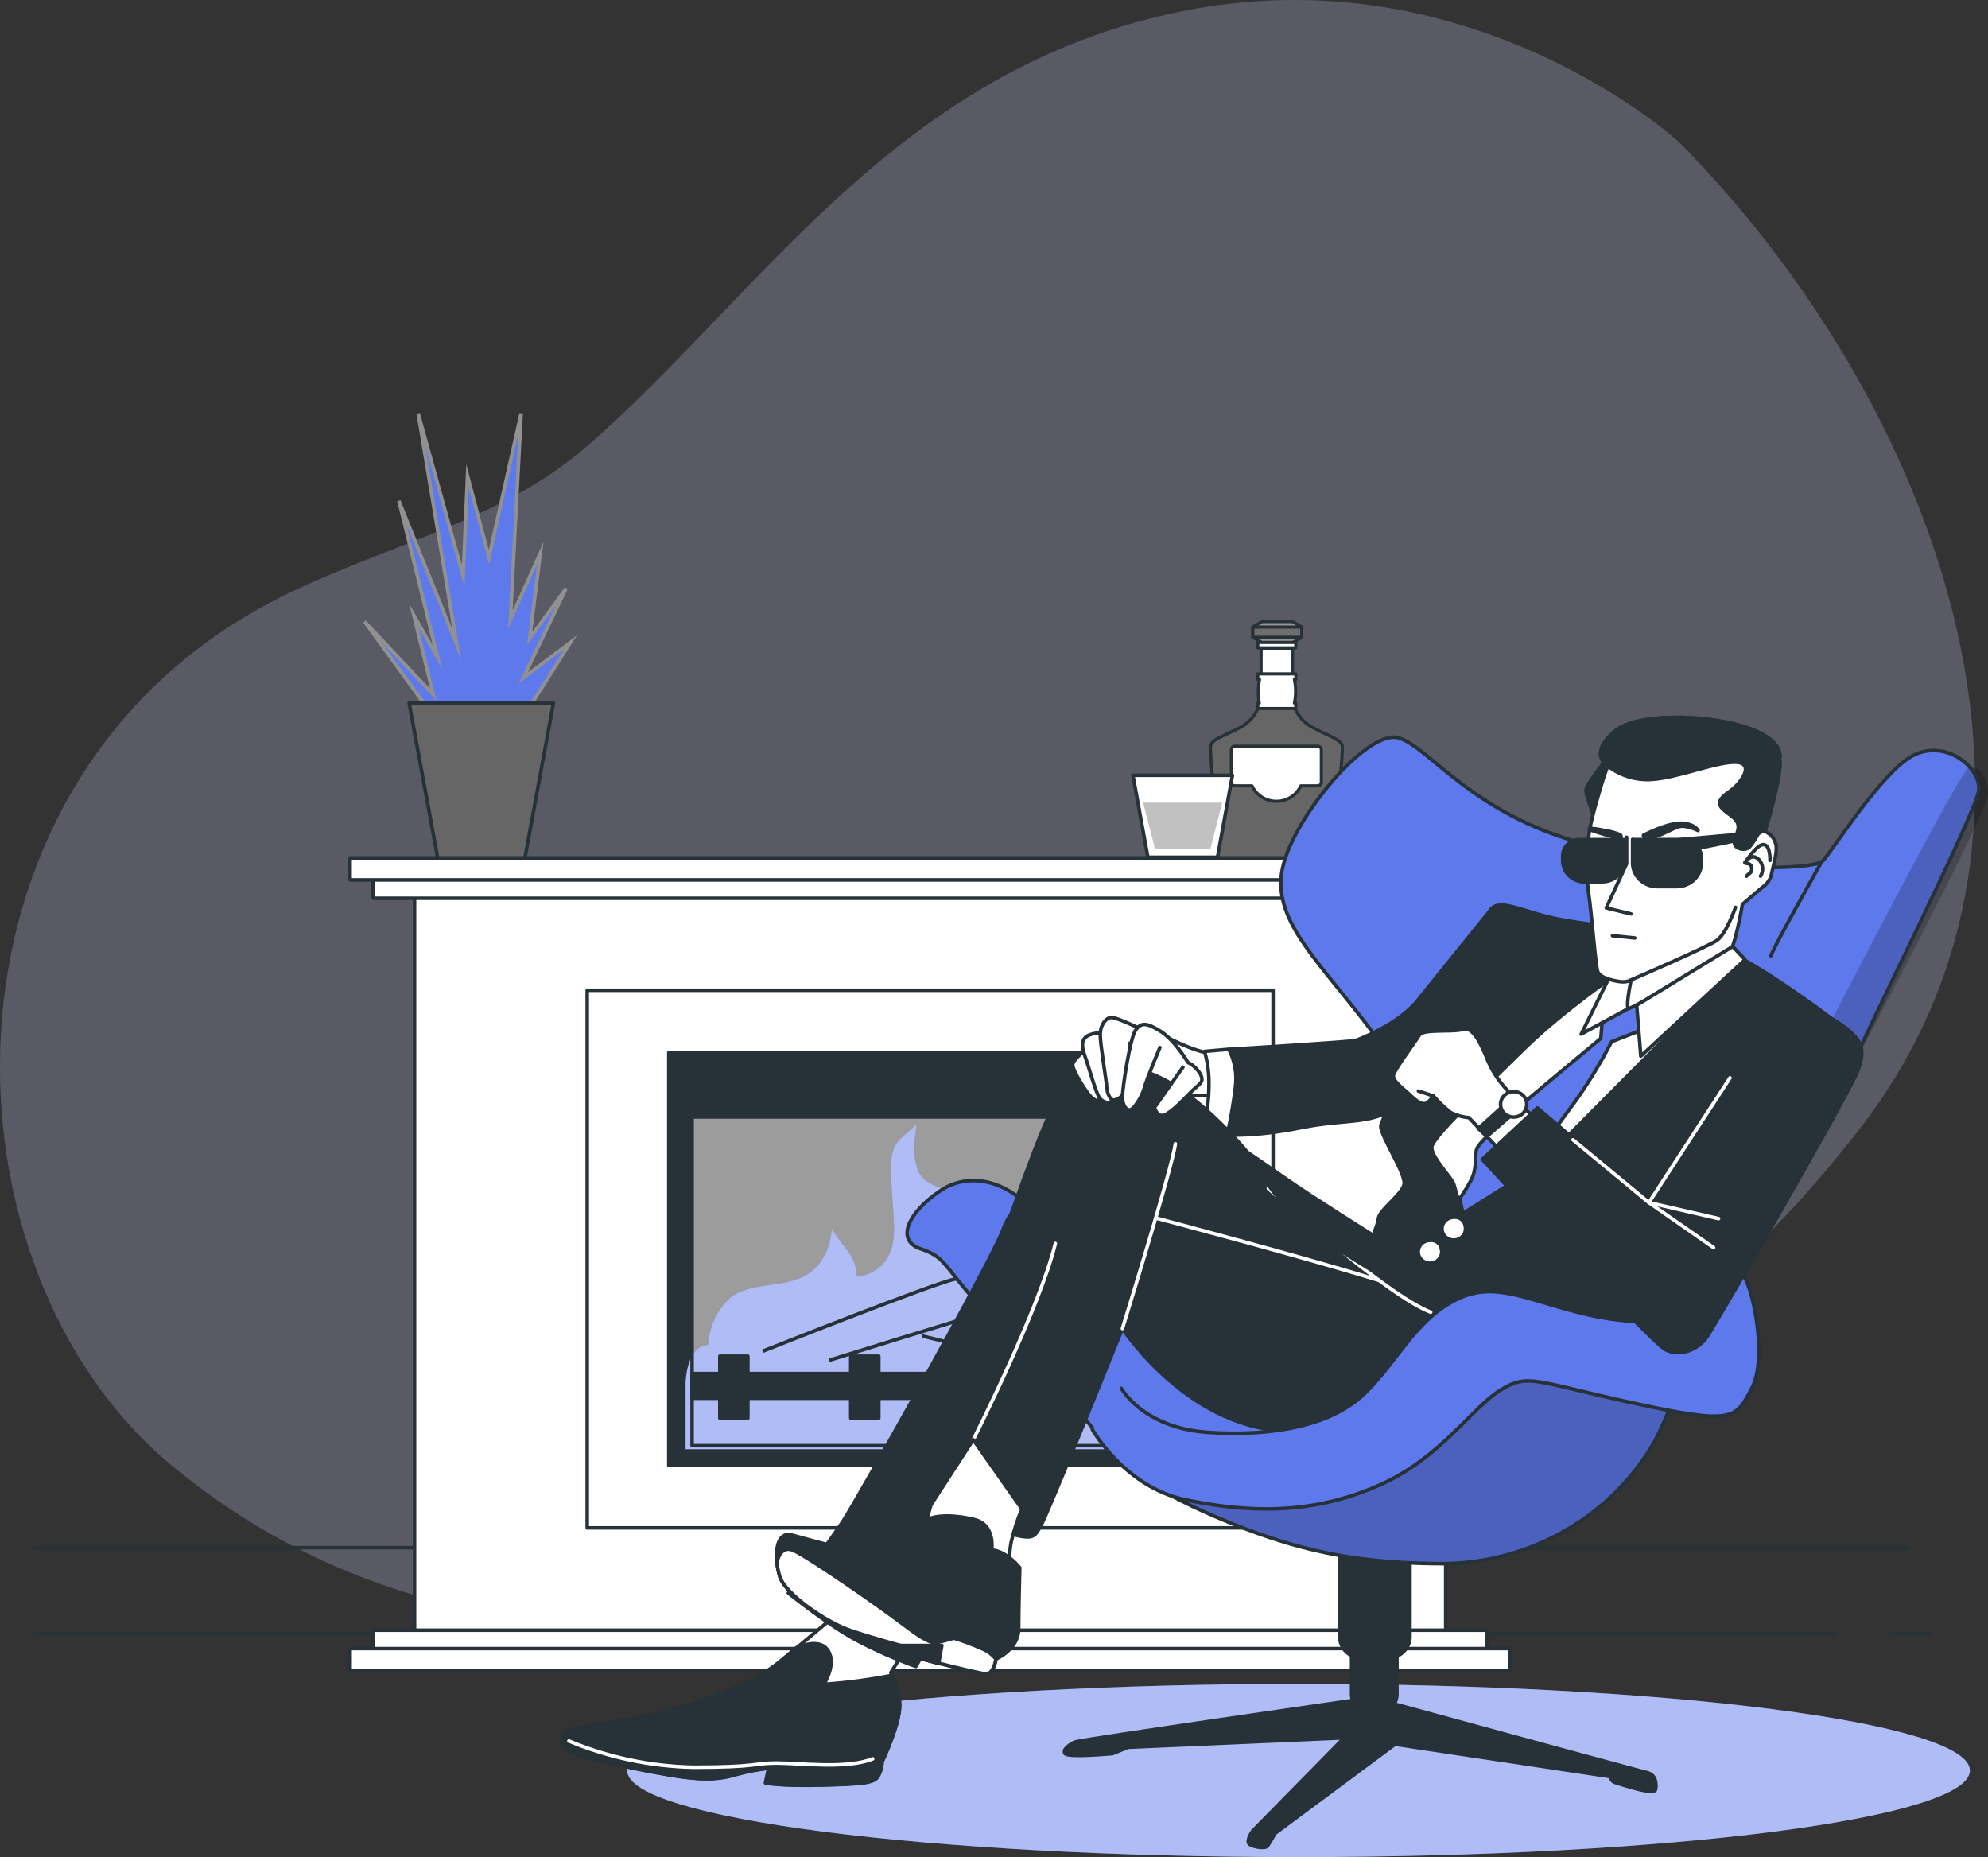 <svg width="561" height="524" viewBox="0 0 561 524" fill="none" xmlns="http://www.w3.org/2000/svg">
<rect x="0" y="0" width="561" height="524" fill="#333333" stroke="none"/>
<g opacity="0.24">
<path d="M473.684 39.983C473.684 39.983 415.91 -12.984 334.422 3.009C252.934 19.003 214.586 83.467 165.374 126.168C139.602 148.517 103.499 154.929 73.655 171.439C-21.82 224.254 -18.122 358.224 48.344 413.399C105.902 461.101 181.605 470.948 282.893 445.805C384.181 420.662 456.374 406.373 524.508 318.875C592.643 231.377 544.423 111.334 473.684 39.983Z" fill="#5E79EC"/>
<path opacity="0.7" d="M473.684 39.983C473.684 39.983 415.91 -12.984 334.422 3.009C252.934 19.003 214.586 83.467 165.374 126.168C139.602 148.517 103.499 154.929 73.655 171.439C-21.82 224.254 -18.122 358.224 48.344 413.399C105.902 461.101 181.605 470.948 282.893 445.805C384.181 420.662 456.374 406.373 524.508 318.875C592.643 231.377 544.423 111.334 473.684 39.983Z" fill="white"/>
</g>
<path d="M364.741 175.378H356.15L353.546 176.929V179.82L356.15 181.357H364.741L367.345 179.82V176.929L364.741 175.378Z" fill="#949494" stroke="#263238" stroke-width="0.889" stroke-linecap="round" stroke-linejoin="round"/>
<path d="M367.345 176.929H353.546V179.82H367.345V176.929Z" fill="#6E6E6E" stroke="#263238" stroke-width="0.889" stroke-linecap="round" stroke-linejoin="round"/>
<path d="M365.662 181.273H354.941V182.81H365.662V181.273Z" fill="white" stroke="#263238" stroke-width="0.889" stroke-linecap="round" stroke-linejoin="round"/>
<path d="M364.741 182.893H355.877V199.097H364.741V182.893Z" fill="white" stroke="#263238" stroke-width="0.889" stroke-linecap="round" stroke-linejoin="round"/>
<path d="M376.497 238.795C376.41 238.577 376.38 238.342 376.411 238.11C376.727 235.023 379.058 212.436 378.799 210.579C378.54 208.721 375.432 207.869 370.871 205.508C368.26 204.276 366.25 202.1 365.273 199.446L363.59 198.719H356.827L355.129 199.446C354.152 202.1 352.142 204.276 349.531 205.508C344.97 207.869 341.89 208.581 341.602 210.579C341.315 212.576 343.674 235.023 343.991 238.11C344.022 238.342 343.992 238.577 343.905 238.795L343.185 240.792C343.079 241.092 343.068 241.415 343.152 241.722C343.237 242.028 343.414 242.302 343.66 242.51V242.51C343.956 242.76 344.333 242.899 344.725 242.901H375.677C376.069 242.899 376.446 242.76 376.742 242.51C376.988 242.302 377.165 242.028 377.249 241.722C377.334 241.415 377.322 241.092 377.217 240.792L376.497 238.795Z" fill="#666666" stroke="#263238" stroke-width="0.889" stroke-linecap="round" stroke-linejoin="round"/>
<path d="M371.835 210.551H348.51C348.374 210.551 348.239 210.577 348.113 210.627C347.987 210.678 347.873 210.752 347.777 210.845C347.681 210.939 347.605 211.05 347.553 211.172C347.5 211.294 347.474 211.424 347.474 211.557V220.734C347.474 220.866 347.5 220.997 347.553 221.119C347.605 221.241 347.681 221.351 347.777 221.445C347.873 221.538 347.987 221.612 348.113 221.663C348.239 221.713 348.374 221.739 348.51 221.739H353.316C353.905 223.035 354.869 224.137 356.092 224.911C357.314 225.684 358.742 226.096 360.201 226.096C361.66 226.096 363.088 225.684 364.311 224.911C365.533 224.137 366.498 223.035 367.087 221.739H371.835C372.11 221.739 372.373 221.633 372.568 221.445C372.762 221.256 372.871 221 372.871 220.734V211.557C372.871 211.29 372.762 211.034 372.568 210.845C372.373 210.657 372.11 210.551 371.835 210.551Z" fill="white" stroke="#263238" stroke-width="0.889" stroke-linecap="round" stroke-linejoin="round"/>
<path d="M365.662 190.143H354.941V191.68H355.431C355.006 193.894 354.981 196.162 355.359 198.384H354.941V199.921H365.662V198.384H365.273C365.738 196.172 365.738 193.892 365.273 191.68H365.69L365.662 190.143Z" fill="white" stroke="#263238" stroke-width="0.889" stroke-linecap="round" stroke-linejoin="round"/>
<path d="M343.573 241.882H323.917L319.701 218.764H347.79L343.573 241.882Z" fill="white" stroke="#263238" stroke-linecap="round" stroke-linejoin="round"/>
<path opacity="0.4" d="M341.559 239.507H325.932L322.579 226.475H344.912L341.559 239.507Z" fill="#666666"/>
<path d="M121.644 201.262L102.88 175.406L122.248 195.968L116.795 173.646L123.457 185.394L112.564 141.338L128.896 181.874L118.003 116.67L130.709 162.486L131.932 134.284L137.976 157.206L147.056 116.67L144.034 174.82L152.495 156.032L149.473 180.114L159.762 166.006L147.66 191.274L160.97 181.287L146.451 204.195L121.04 204.782L121.644 201.262Z" fill="#5E79EC" stroke="#919191" stroke-miterlimit="10"/>
<path d="M148.034 242.58H123.601L115.456 198.385H156.178L148.034 242.58Z" fill="#666666" stroke="#263238" stroke-linecap="round" stroke-linejoin="round"/>
<path d="M533.156 460.989H544.884" stroke="#263238" stroke-linecap="round" stroke-linejoin="round"/>
<path d="M9.593 460.989H518.249" stroke="#263238" stroke-linecap="round" stroke-linejoin="round"/>
<path d="M9.593 436.698H538.596" stroke="#263238" stroke-linecap="round" stroke-linejoin="round"/>
<path d="M407.967 250.081H116.981V460.444H407.967V250.081Z" fill="white" stroke="#263238" stroke-linecap="round" stroke-linejoin="round"/>
<path d="M359.259 279.415H165.705V431.111H359.259V279.415Z" fill="white" stroke="#263238" stroke-linecap="round" stroke-linejoin="round"/>
<path d="M336.236 297.014H188.729V413.51H336.236V297.014Z" fill="#263238" stroke="#263238" stroke-linecap="round" stroke-linejoin="round"/>
<path d="M329.673 302.602H195.304V407.923H329.673V302.602Z" fill="#9C9C9C"/>
<path d="M199.851 379.511C200.073 374.746 202.067 370.22 205.463 366.772C211.089 361.325 221.205 363.867 227.954 359.495C234.703 355.123 234.688 346.77 234.688 346.77C234.688 346.77 236.573 349.675 239.192 352.958C240.794 355.07 241.707 357.6 241.811 360.221C241.811 360.221 252.675 359.858 252.301 346.407C251.927 332.955 249.682 325.314 254.186 321.264L258.676 317.269C258.676 317.269 256.805 326.362 259.424 331.083C262.043 335.805 269.497 335.092 280.778 342.006C292.059 348.921 291.642 358 291.642 358C292.488 355.156 293.492 352.358 294.649 349.619C296.088 346.351 296.088 340.163 296.088 340.163C296.088 340.163 297.527 347.803 303.959 351.812C310.392 355.821 315.198 357.986 315.572 363.085C315.946 368.183 315.946 370.362 315.946 370.362L320.076 361.632C320.076 361.632 320.45 360.906 324.191 365.264C327.932 369.622 331.372 381.271 331.372 381.271V408.915H193.477V390.421C193.477 390.421 193.477 379.875 199.851 379.511Z" fill="#5E79EC"/>
<path opacity="0.5" d="M199.851 379.511C200.073 374.746 202.067 370.22 205.463 366.772C211.089 361.325 221.205 363.867 227.954 359.495C234.703 355.123 234.688 346.77 234.688 346.77C234.688 346.77 236.573 349.675 239.192 352.958C240.794 355.07 241.707 357.6 241.811 360.221C241.811 360.221 252.675 359.858 252.301 346.407C251.927 332.955 249.682 325.314 254.186 321.264L258.676 317.269C258.676 317.269 256.805 326.362 259.424 331.083C262.043 335.805 269.497 335.092 280.778 342.006C292.059 348.921 291.642 358 291.642 358C292.488 355.156 293.492 352.358 294.649 349.619C296.088 346.351 296.088 340.163 296.088 340.163C296.088 340.163 297.527 347.803 303.959 351.812C310.392 355.821 315.198 357.986 315.572 363.085C315.946 368.183 315.946 370.362 315.946 370.362L320.076 361.632C320.076 361.632 320.45 360.906 324.191 365.264C327.932 369.622 331.372 381.271 331.372 381.271V408.915H193.477V390.421C193.477 390.421 193.477 379.875 199.851 379.511Z" fill="white"/>
<path d="M215.204 381.272C215.204 381.272 264.675 361.632 269.539 360.906C274.403 360.179 276.734 363.085 277.036 364.901C277.338 366.717 277.41 370.725 275.597 371.089C273.784 371.452 233.997 383.814 233.997 383.814" stroke="#263238" stroke-miterlimit="10"/>
<path d="M276.288 372.96L308.132 381.327" stroke="#263238" stroke-miterlimit="10"/>
<path d="M260.172 376.955L296.146 385.686" stroke="#263238" stroke-miterlimit="10"/>
<path d="M329.673 302.602H195.304V407.923H329.673V302.602Z" stroke="#263238" stroke-linecap="round" stroke-linejoin="round"/>
<path d="M329.673 302.602H195.304V315.174H329.673V302.602Z" fill="#263238" stroke="#263238" stroke-linecap="round" stroke-linejoin="round"/>
<path d="M419.68 246.687H105.283V253.461H419.68V246.687Z" fill="white" stroke="#263238" stroke-linecap="round" stroke-linejoin="round"/>
<path d="M426.17 242.077H98.793V248.279H426.17V242.077Z" fill="white" stroke="#263238" stroke-linecap="round" stroke-linejoin="round"/>
<path d="M105.283 466.758L419.68 466.758V459.983L105.283 459.983V466.758Z" fill="white" stroke="#263238" stroke-linecap="round" stroke-linejoin="round"/>
<path d="M98.793 471.367L426.17 471.367V465.165L98.793 465.165V471.367Z" fill="white" stroke="#263238" stroke-linecap="round" stroke-linejoin="round"/>
<path d="M329.673 387.557H195.304V394.541H329.673V387.557Z" fill="#263238" stroke="#263238" stroke-linecap="round" stroke-linejoin="round"/>
<path d="M211.046 382.668H203.132V400.129H211.046V382.668Z" fill="#263238" stroke="#263238" stroke-linecap="round" stroke-linejoin="round"/>
<path d="M247.985 382.668H240.07V400.129H247.985V382.668Z" fill="#263238" stroke="#263238" stroke-linecap="round" stroke-linejoin="round"/>
<path d="M284.908 382.668H276.994V400.129H284.908V382.668Z" fill="#263238" stroke="#263238" stroke-linecap="round" stroke-linejoin="round"/>
<path d="M321.846 382.668H313.932V400.129H321.846V382.668Z" fill="#263238" stroke="#263238" stroke-linecap="round" stroke-linejoin="round"/>
<path d="M366.438 524C471.07 524 555.891 513.062 555.891 499.57C555.891 486.077 471.07 475.139 366.438 475.139C261.806 475.139 176.985 486.077 176.985 499.57C176.985 513.062 261.806 524 366.438 524Z" fill="#5E79EC"/>
<path opacity="0.5" d="M366.438 524C471.07 524 555.891 513.062 555.891 499.57C555.891 486.077 471.07 475.139 366.438 475.139C261.806 475.139 176.985 486.077 176.985 499.57C176.985 513.062 261.806 524 366.438 524Z" fill="white"/>
<path d="M384.454 479.399C384.454 479.399 304.535 490.937 303.312 491.538C302.088 492.138 299.657 493.605 300.563 494.792C301.47 495.98 313.989 494.792 313.989 494.792L318.305 493.018L379.317 490.35L353.416 516.709C353.416 516.709 351.589 519.377 352.495 520.257C353.402 521.137 357.071 521.737 357.69 520.857C358.308 519.977 359.819 517.295 359.819 517.295L393.678 492.152L454.704 501.329C454.704 501.329 454.085 502.517 456.229 503.117C458.373 503.718 466.906 506.665 467.209 504.891C467.511 503.117 467.208 500.701 464.762 500.156C462.316 499.611 390.541 479.986 390.541 479.986L384.454 479.399Z" fill="#263238" stroke="#263238" stroke-linecap="round" stroke-linejoin="round"/>
<path d="M388.498 457.776H387.117C383.962 457.776 381.404 460.259 381.404 463.322V477.988C381.404 481.051 383.962 483.534 387.117 483.534H388.498C391.653 483.534 394.211 481.051 394.211 477.988V463.322C394.211 460.259 391.653 457.776 388.498 457.776Z" fill="#263238" stroke="#263238" stroke-linecap="round" stroke-linejoin="round"/>
<path d="M378.051 434.351H397.88V461.827C397.88 463.413 397.231 464.933 396.076 466.054C394.921 467.176 393.354 467.805 391.721 467.805H384.224C382.59 467.805 381.024 467.176 379.869 466.054C378.714 464.933 378.065 463.413 378.065 461.827V434.351H378.051Z" fill="#263238" stroke="#263238" stroke-linecap="round" stroke-linejoin="round"/>
<path d="M473.843 392.628C470.735 397.531 469.094 403.188 466.058 408.188C459.818 418.474 450.863 426.956 440.117 432.759C429.371 438.561 417.224 441.474 404.931 441.196C381.131 440.888 365.576 437.005 348.495 430.23C331.415 423.456 317.673 415.717 311.888 407.434C306.104 399.151 285.311 378.478 275.555 367.457C265.799 356.436 266.705 354.718 259.726 352.343C252.747 349.968 256.071 342.286 265.223 336.056C274.375 329.826 285.052 334.575 289.93 340.247C294.808 345.918 308.852 352.692 327.76 362.749C346.668 372.807 369.864 375.195 384.498 370.753C399.132 366.311 404.025 351.798 404.341 336.699C404.658 321.599 399.751 307.365 385.419 288.717C371.087 270.07 358.885 259.104 361.935 244.899C364.986 230.693 385.721 205.787 394.571 208.176C403.42 210.565 415.925 230.972 450.402 238.906C484.88 246.84 511.716 245.122 514.162 243.097C516.608 241.071 531.243 217.046 540.394 212.897C549.546 208.749 559 216.739 558.396 222.968C557.791 229.198 525.703 292.531 521.487 303.482C517.27 314.433 478.764 384.931 478.764 384.931L473.843 392.628Z" fill="#5E79EC"/>
<path opacity="0.2" d="M474.001 392.446C460.446 391.245 447.251 380.727 426.717 380.084C402.643 379.33 382.455 418.525 350.625 418.525C337.349 418.653 324.287 415.273 312.838 408.747C319.083 416.57 332.264 423.833 348.495 430.3C365.576 437.117 381.131 440.958 404.931 441.266C417.229 441.549 429.382 438.639 440.133 432.836C450.885 427.033 459.844 418.548 466.087 408.258C469.123 403.258 470.763 397.601 473.871 392.698L474.001 392.446Z" fill="black"/>
<path opacity="0.2" d="M515.198 291.134C515.198 291.134 553.244 217.284 555.575 216.529C557.906 215.775 561 218.792 561 224.058C561 229.324 521.486 303.482 521.486 303.482L515.198 291.134Z" fill="black"/>
<path d="M473.843 392.628C470.735 397.531 469.094 403.188 466.058 408.188C459.818 418.474 450.863 426.956 440.117 432.759C429.371 438.561 417.224 441.474 404.931 441.196C381.131 440.888 365.576 437.005 348.495 430.23C331.415 423.456 317.673 415.717 311.888 407.434C306.104 399.151 285.311 378.478 275.555 367.457C265.799 356.436 266.705 354.718 259.726 352.343C252.747 349.968 256.071 342.286 265.223 336.056C274.375 329.826 285.052 334.575 289.93 340.247C294.808 345.918 308.852 352.692 327.76 362.749C346.668 372.807 369.864 375.195 384.498 370.753C399.132 366.311 404.025 351.798 404.341 336.699C404.658 321.599 399.751 307.365 385.419 288.717C371.087 270.07 358.885 259.104 361.935 244.899C364.986 230.693 385.721 205.787 394.571 208.176C403.42 210.565 415.925 230.972 450.402 238.906C484.88 246.84 511.716 245.122 514.162 243.097C516.608 241.071 531.243 217.046 540.394 212.897C549.546 208.749 559 216.739 558.396 222.968C557.791 229.198 525.703 292.531 521.487 303.482C517.27 314.433 478.764 384.931 478.764 384.931L473.843 392.628Z" stroke="#263238" stroke-linecap="round" stroke-linejoin="round"/>
<path d="M514.119 243.069C514.119 243.069 500.391 267.36 499.729 269.721Z" fill="white"/>
<path d="M514.119 243.069C514.119 243.069 500.391 267.36 499.729 269.721" stroke="#263238" stroke-linecap="round" stroke-linejoin="round"/>
<path d="M341.142 297.112C341.142 297.112 339.458 297.112 334.738 295.199C330.018 293.285 327.256 291.19 323.227 291.008C319.198 290.827 308.736 299.291 308.736 303.887C308.736 308.483 324.435 308.622 329.788 308.776C335.141 308.93 341.228 309.363 342.437 308.93C343.645 308.497 343.516 297.755 342.595 297.378C342.15 297.146 341.643 297.053 341.142 297.112Z" fill="white" stroke="#263238" stroke-linecap="round" stroke-linejoin="round"/>
<path d="M346.782 296.065L339.918 296.666C340.843 299.892 341.255 303.236 341.142 306.583C341.116 310.636 340.55 314.67 339.458 318.582L348.61 318.428C348.61 318.428 352.927 308.064 352.927 303.762C352.927 299.459 346.782 296.065 346.782 296.065Z" fill="white" stroke="#263238" stroke-linecap="round" stroke-linejoin="round"/>
<path d="M420.918 256.395C420.918 256.395 405.363 275.643 400.024 282.306C394.686 288.969 383.85 293.117 382.627 293.564C381.404 294.011 346.783 296.079 346.783 296.079C348.488 299.425 349.125 303.19 348.61 306.89C347.848 313.413 346.322 320.216 346.322 320.216C346.322 320.216 354.265 320.817 367.374 318.149C380.483 315.481 387.966 317.702 395.592 311.164C403.219 304.627 417.407 270.74 420.155 264.818C422.903 258.895 424.27 255.221 420.918 256.395Z" fill="#263238" stroke="#263238" stroke-linecap="round" stroke-linejoin="round"/>
<path d="M238.329 453.627C238.329 453.627 229.479 461.031 220.327 468.727C211.176 476.424 192.268 482.36 181.893 484.428C171.518 486.495 159.934 487.389 159.014 489.163C158.093 490.937 157.186 493.605 165.115 495.686C173.856 498.006 182.718 499.871 191.663 501.273C199.894 502.461 203.866 501.874 207.823 500.687C210.823 499.871 213.882 499.278 216.975 498.913L216.068 503.103C216.068 503.103 220.385 503.983 231.897 503.69C243.408 503.397 246.545 503.103 247.725 501.315C248.495 500.044 248.912 498.6 248.934 497.125C248.934 497.125 254.431 485.573 253.826 480.237C253.576 477.348 252.745 474.533 251.38 471.954L258.157 461.031L238.329 453.627Z" fill="white" stroke="#263238" stroke-linecap="round" stroke-linejoin="round"/>
<path d="M253.841 480.279C253.575 477.664 252.875 475.107 251.768 472.708C245.4 473.964 238.954 474.813 232.472 475.251C232.472 475.251 236.141 469.663 233.695 465.766C231.249 461.869 225.162 464.886 225.162 464.886H224.788L220.27 468.672C211.118 476.382 192.21 482.305 181.835 484.372C171.46 486.439 159.877 487.333 158.956 489.107C158.035 490.881 157.128 493.549 165.057 495.63C173.798 497.95 182.66 499.815 191.606 501.218C199.837 502.405 203.808 501.818 207.765 500.631C210.765 499.815 213.824 499.222 216.917 498.857L216.01 503.048C216.01 503.048 220.327 503.928 231.839 503.634C243.351 503.341 246.488 503.048 247.667 501.26C248.438 499.988 248.854 498.544 248.876 497.069C248.876 497.069 254.502 485.615 253.841 480.279Z" fill="#263238" stroke="#263238" stroke-linecap="round" stroke-linejoin="round"/>
<path d="M160.539 491.244C171.634 495.877 183.546 498.39 195.621 498.647C214.226 498.647 212.399 497.46 219.119 497.46C225.839 497.46 238.948 499.234 246.258 496.273" stroke="white" stroke-linecap="round" stroke-linejoin="round"/>
<path d="M289.886 340.205C289.886 340.205 286.231 338.431 282.879 347.315C279.526 356.199 243.768 419.866 238.012 429.043C233.262 436.158 228.068 442.982 222.457 449.479C222.457 449.479 233.436 458.363 241.667 462.805C247.074 465.661 252.686 468.135 258.46 470.208C258.46 470.208 278.605 434.673 288.347 416.025C298.088 397.377 316.421 366.27 316.421 366.27C316.421 366.27 320.997 357.092 308.794 348.209C296.592 339.325 289.886 340.205 289.886 340.205Z" fill="#263238" stroke="#263238" stroke-linecap="round" stroke-linejoin="round"/>
<path d="M398.499 360.934C398.499 360.934 386.296 359.16 371.95 344.06C357.604 328.96 352.121 325.259 352.121 325.259C352.121 325.259 339.919 310.299 328.019 304.376C316.118 298.453 302.707 299.333 295.081 316.808C287.455 334.282 267.928 392.921 265.784 404.18C263.64 415.438 261.827 422.534 262.733 424.601C263.64 426.669 275.252 429.937 283.483 432.312C291.714 434.686 291.714 433.792 293.556 430.831C295.398 427.87 316.737 374.86 316.737 374.86C316.737 374.86 331.99 398.257 356.093 402.992C380.195 407.728 393.304 404.18 407.348 398.257C421.392 392.334 435.408 382.892 431.81 372.485C428.213 362.079 398.499 360.934 398.499 360.934Z" fill="#263238" stroke="#263238" stroke-linecap="round" stroke-linejoin="round"/>
<path d="M274.634 406.247C274.634 406.247 293.239 369.524 297.815 350.863" stroke="white" stroke-linecap="round" stroke-linejoin="round"/>
<path d="M316.737 374.86C316.737 374.86 330.767 329.547 331.688 322.73" stroke="white" stroke-linecap="round" stroke-linejoin="round"/>
<path d="M326.493 343.767C326.493 343.767 365.849 354.131 389.03 361.227" stroke="white" stroke-linecap="round" stroke-linejoin="round"/>
<path d="M357.92 335.33C357.92 335.33 391.016 365.432 403.736 370.251" stroke="white" stroke-linecap="round" stroke-linejoin="round"/>
<path d="M469.885 263.365L468.978 263.267C464.374 262.764 443.509 260.474 436.472 258.616C428.544 256.548 423.205 253.88 420.917 256.395C418.629 258.909 389.793 314.894 389.649 317.702C389.505 320.509 396.973 331.475 396.211 334.282C395.448 337.09 389.491 341.266 389.016 343.613C388.849 344.729 388.545 345.822 388.109 346.868C387.951 347.315 387.649 348.642 387.649 348.642C387.649 348.642 370.568 337.984 362.323 332.215C354.078 326.446 351.502 324.812 352.107 325.231C352.711 325.65 359.733 340.917 374.079 350.248C388.426 359.579 394.671 362.987 404.729 367.01C414.787 371.033 439.969 380.475 443.02 380.978C446.07 381.481 452.776 383.94 461.021 377.137C469.266 370.334 524.018 296.121 523.86 293.774C523.702 291.427 496.405 272.444 491.066 270.377C485.728 268.31 469.482 263.393 469.482 263.393" fill="#263238"/>
<path d="M469.885 263.365L468.978 263.267C464.374 262.764 443.509 260.474 436.472 258.616C428.544 256.548 423.205 253.88 420.917 256.395C418.629 258.909 389.793 314.894 389.649 317.702C389.505 320.509 396.973 331.475 396.211 334.282C395.448 337.09 389.491 341.266 389.016 343.613C388.849 344.729 388.545 345.822 388.109 346.868C387.951 347.315 387.649 348.642 387.649 348.642C387.649 348.642 370.568 337.984 362.323 332.215C354.078 326.446 351.502 324.812 352.107 325.231C352.711 325.65 359.733 340.917 374.079 350.248C388.426 359.579 394.671 362.987 404.729 367.01C414.787 371.033 439.969 380.475 443.02 380.978C446.07 381.481 452.776 383.94 461.021 377.137C469.266 370.334 524.018 296.121 523.86 293.774C523.702 291.427 496.405 272.444 491.066 270.377C485.728 268.31 469.482 263.393 469.482 263.393" stroke="#263238" stroke-linecap="round" stroke-linejoin="round"/>
<path d="M413.449 345.834C413.633 346.485 413.601 347.175 413.36 347.808C413.118 348.441 412.678 348.984 412.101 349.361C411.525 349.738 410.841 349.931 410.147 349.911C409.452 349.892 408.781 349.661 408.228 349.252C407.675 348.843 407.268 348.276 407.065 347.631C406.861 346.985 406.871 346.294 407.093 345.655C407.315 345.015 407.738 344.46 408.303 344.066C408.867 343.672 409.545 343.46 410.24 343.459C410.989 343.368 411.745 343.565 412.345 344.009C412.945 344.453 413.342 345.109 413.449 345.834Z" fill="white" stroke="#263238" stroke-linecap="round" stroke-linejoin="round"/>
<path d="M406.729 352.343C406.916 352.993 406.888 353.682 406.65 354.316C406.411 354.949 405.975 355.494 405.402 355.874C404.828 356.254 404.146 356.45 403.452 356.435C402.758 356.42 402.086 356.194 401.531 355.789C400.976 355.384 400.565 354.821 400.356 354.178C400.148 353.535 400.152 352.845 400.368 352.204C400.585 351.564 401.002 351.005 401.562 350.606C402.123 350.208 402.797 349.99 403.492 349.983C404.243 349.883 405.004 350.075 405.61 350.517C406.217 350.959 406.619 351.615 406.729 352.343Z" fill="white" stroke="#263238" stroke-linecap="round" stroke-linejoin="round"/>
<path d="M458.446 273.282C458.446 273.282 441.351 284.834 429.666 296.372C417.982 307.91 404.355 320.817 404.039 323.624C403.722 326.432 410.14 332.801 410.298 334.282C411.012 336.993 411.877 339.665 412.888 342.286L433.034 329.994L491.009 271.648C491.009 271.648 475.742 270.908 467.511 271.201C459.28 271.494 458.446 273.282 458.446 273.282Z" fill="white" stroke="#263238" stroke-linecap="round" stroke-linejoin="round"/>
<path d="M452.186 287.684L451.725 293.02C451.725 293.02 429.767 311.179 426.414 314.335C423.061 317.492 417.104 322.479 416.644 324.407C416.183 326.334 416.802 329.882 415.118 332.997C414.165 334.787 413.098 336.517 411.924 338.179L412.83 342.37L428.385 332.592C428.385 332.592 439.681 317.492 445.02 310.089C448.638 304.923 451.898 299.529 454.776 293.942L464.23 290.24L463.625 279.135L452.186 287.684Z" fill="#5E79EC" stroke="#263238" stroke-linecap="round" stroke-linejoin="round"/>
<path d="M459.611 284.527L446.2 291.79L455.194 273.632C455.194 273.632 462.058 268.156 462.058 271.564C462.058 274.972 459.611 284.527 459.611 284.527Z" fill="white" stroke="#263238" stroke-linecap="round" stroke-linejoin="round"/>
<path d="M458.374 236.895H460.705" stroke="#263238" stroke-linecap="round" stroke-linejoin="round"/>
<path d="M453.711 213.749C453.711 213.749 447.955 220.859 447.61 222.633C447.264 224.407 449.293 228.221 449.437 229.617C449.581 231.014 451.423 230.064 452.315 227.089C453.207 224.114 457.337 214.657 457.337 214.657C457.337 214.657 456.301 210.942 453.711 213.749Z" fill="#263238" stroke="#263238" stroke-linecap="round" stroke-linejoin="round"/>
<path d="M452.848 218.457C452.848 218.457 450.229 226.517 448.92 232.425C447.612 238.777 447.388 245.294 448.258 251.715C449.136 257.442 450.229 272.486 450.877 274.19C451.524 275.895 455.194 276.733 457.208 276.984C458.251 277.147 459.321 276.995 460.273 276.551C460.273 276.551 458.575 284.555 459.654 284.555C460.734 284.555 485.556 270.587 487.556 269.357C489.556 268.128 491.7 255.152 491.7 255.152L497.139 250.528C498.334 249.75 499.245 248.626 499.744 247.315C500.204 244.997 501.614 240.611 501.183 238.529C501.053 237.664 500.694 236.847 500.142 236.156C499.59 235.466 498.862 234.926 498.031 234.59C498.031 234.59 503.039 218.694 502.175 214.029C502.175 214.029 503.917 208.525 491.685 204.921C479.454 201.318 461.568 201.527 455.884 206.193C450.2 210.858 451.567 214.029 452.603 215.09L453.697 216.152L452.848 218.457Z" fill="white" stroke="#263238" stroke-linecap="round" stroke-linejoin="round"/>
<path d="M491.699 204.894C479.483 201.29 461.582 201.499 455.898 206.165C450.214 210.83 451.581 214.001 452.617 215.063L453.711 216.124C457.155 218.833 461.518 220.193 465.942 219.938C473.367 219.518 483.843 215.063 489.526 215.063C495.21 215.063 491.93 220.65 487.771 223.541C483.612 226.433 485.152 227.732 488.433 230.106C491.714 232.481 490.39 234.297 489.526 236.895C488.663 239.493 492.404 240.289 493.671 239.018C494.601 237.903 495.407 236.695 496.074 235.414C496.324 235.148 496.628 234.935 496.968 234.788C497.307 234.642 497.674 234.565 498.045 234.562C498.045 234.562 503.053 218.666 502.189 214.001C502.189 214.001 503.93 208.497 491.699 204.894Z" fill="#263238" stroke="#263238" stroke-linecap="round" stroke-linejoin="round"/>
<path d="M460.258 257.875L453.279 256.185L459.021 243.74V236.239" stroke="#263238" stroke-linecap="round" stroke-linejoin="round"/>
<path d="M455.021 264.021L461.353 264.664" stroke="#263238" stroke-linecap="round" stroke-linejoin="round"/>
<path d="M460.273 276.509C460.273 276.509 481.858 267.192 484.505 265.335C487.153 263.477 489.743 256.018 489.743 256.018" stroke="#263238" stroke-linecap="round" stroke-linejoin="round"/>
<path d="M460.705 236.895H474.821C476.229 236.895 477.58 237.438 478.576 238.404C479.572 239.371 480.131 240.682 480.131 242.049V243.446C480.131 245.232 479.4 246.944 478.1 248.207C476.799 249.469 475.035 250.179 473.195 250.179H467.641C465.801 250.179 464.037 249.469 462.737 248.207C461.436 246.944 460.705 245.232 460.705 243.446V236.825V236.895Z" fill="#263238" stroke="#263238" stroke-linecap="round" stroke-linejoin="round"/>
<path d="M452.157 248.852H447.193C445.544 248.852 443.963 248.216 442.797 247.084C441.631 245.953 440.976 244.418 440.976 242.817V241.518C440.976 240.296 441.477 239.123 442.367 238.259C443.258 237.395 444.466 236.909 445.725 236.909H458.445V242.762C458.445 244.362 457.79 245.897 456.625 247.029C455.459 248.16 453.878 248.796 452.229 248.796L452.157 248.852Z" fill="#263238" stroke="#263238" stroke-linecap="round" stroke-linejoin="round"/>
<path d="M474.174 236.895L496.075 234.939L495.585 236.001L480.232 239.158C480.232 239.158 476.131 236.811 474.174 236.895Z" fill="#263238" stroke="#263238" stroke-linecap="round" stroke-linejoin="round"/>
<path d="M499.47 242.776C499.47 242.776 499.672 238.711 497.83 238.334C495.988 237.957 492.88 242.776 492.463 243.334C492.045 243.893 494.117 243.153 494.319 244.815C494.52 246.477 493.297 246.477 492.88 247.218" stroke="#263238" stroke-linecap="round" stroke-linejoin="round"/>
<path d="M492.462 243.334C492.462 243.334 494.318 240.373 496.376 242.594C496.955 243.215 497.31 244.003 497.385 244.838C497.461 245.672 497.253 246.508 496.793 247.218" stroke="#263238" stroke-linecap="round" stroke-linejoin="round"/>
<path d="M463.784 235.666C463.784 235.666 470.648 232.118 474.461 232.271C478.274 232.425 479.181 234.339 479.181 234.339C479.181 234.339 475.67 232.565 473.54 233.305C471.41 234.045 467.784 236.266 465.611 236.406C463.438 236.546 463.784 235.666 463.784 235.666Z" fill="#263238" stroke="#263238" stroke-linecap="round" stroke-linejoin="round"/>
<path d="M457.223 235.526C455.805 234.944 454.315 234.545 452.791 234.339C448.675 233.445 447.913 233.752 448.834 234.185C451.126 235.011 453.465 235.706 455.841 236.266C458.374 236.895 457.223 235.526 457.223 235.526Z" fill="#263238" stroke="#263238" stroke-linecap="round" stroke-linejoin="round"/>
<path d="M461.87 283.633L463.021 298.006L492.448 270.768L488.951 267.066L461.87 283.633Z" fill="white" stroke="#263238" stroke-linecap="round" stroke-linejoin="round"/>
<path d="M306.204 296.372C306.204 296.372 302.852 298.9 302.708 300.381C302.564 301.862 306.823 308.972 308.463 310.005C310.104 311.039 309.687 311.193 310.305 309.852C310.924 308.511 307.557 296.679 307.255 295.883C306.953 295.087 306.204 296.372 306.204 296.372Z" fill="white" stroke="#263238" stroke-linecap="round" stroke-linejoin="round"/>
<path d="M311.399 291.343C311.399 291.343 307.284 291.343 306.061 292.978C304.838 294.612 305.758 296.819 306.665 299.487C307.572 302.155 309.255 308.371 310.334 309.851C311.414 311.332 314.148 311.779 314.45 309.404C314.752 307.03 313.385 294.891 313.011 292.978C312.637 291.064 311.399 291.343 311.399 291.343Z" fill="white" stroke="#263238" stroke-linecap="round" stroke-linejoin="round"/>
<path d="M322.219 290.478C322.219 290.478 315.212 287.083 313.686 287.083C312.161 287.083 310.478 289.151 310.478 291.958C310.478 294.766 312.161 304.53 312.305 306.625C312.449 308.72 313.384 310.815 314.751 310.327C316.118 309.838 316.881 309.433 317.629 306.471C318.275 302.451 318.683 298.398 318.852 294.333" fill="white"/>
<path d="M322.219 290.478C322.219 290.478 315.212 287.083 313.686 287.083C312.161 287.083 310.478 289.151 310.478 291.958C310.478 294.766 312.161 304.53 312.305 306.625C312.449 308.72 313.384 310.815 314.751 310.327C316.118 309.838 316.881 309.433 317.629 306.471C318.275 302.451 318.683 298.398 318.852 294.333" stroke="#263238" stroke-linecap="round" stroke-linejoin="round"/>
<path d="M333.818 301.121L325.789 312.52C325.789 312.52 326.551 315.481 328.666 314.587C330.782 313.693 333.847 310.396 336.135 308.078C338.423 305.759 339.804 305.563 338.883 303.342C338.076 301.815 336.798 300.57 335.228 299.78C335.228 299.78 331.559 293.565 327.602 291.05C323.645 288.536 321.947 288.382 320.407 290.757C318.867 293.132 316.752 306.89 316.752 309.558C316.752 312.226 318.191 313.749 319.342 312.967C320.493 312.184 322.393 309.111 322.997 306.751C323.601 304.39 327.314 295.576 327.314 295.576" fill="white"/>
<path d="M333.818 301.121L325.789 312.52C325.789 312.52 326.551 315.481 328.666 314.587C330.782 313.693 333.847 310.396 336.135 308.078C338.423 305.759 339.804 305.563 338.883 303.342C338.076 301.815 336.798 300.57 335.228 299.78C335.228 299.78 331.559 293.565 327.602 291.05C323.645 288.536 321.947 288.382 320.407 290.757C318.867 293.132 316.752 306.89 316.752 309.558C316.752 312.226 318.191 313.749 319.342 312.967C320.493 312.184 322.393 309.111 322.997 306.751C323.601 304.39 327.314 295.576 327.314 295.576" stroke="#263238" stroke-linecap="round" stroke-linejoin="round"/>
<path d="M262.733 424.573L274.633 406.219L288.361 425.775C287.087 428.853 286.066 432.024 285.31 435.259C284.706 438.807 284.404 445.624 283.181 446.434C281.957 447.244 271.583 446.434 265.481 443.766C259.38 441.098 259.999 436.67 260.603 433.108C261.208 429.546 262.733 424.573 262.733 424.573Z" fill="white" stroke="#263238" stroke-linecap="round" stroke-linejoin="round"/>
<path d="M279.828 437.34C279.828 437.34 281.036 430.23 274.935 428.75C268.834 427.269 262.129 427.269 260.301 429.937C258.474 432.605 253.898 439.715 252.056 440.008C250.214 440.302 228.874 434.672 223.694 433.192C218.514 431.711 218.499 439.715 220.025 444.743C221.55 449.772 233.148 457.776 240.17 460.109C247.192 462.441 254.214 464.299 254.214 464.299L253.596 466.38C253.596 466.38 276.173 472.303 278.317 472.303C280.461 472.303 281.051 468.113 281.051 468.113C281.051 468.113 287.469 465.445 287.469 459.522C287.469 453.599 287.771 442.341 287.771 442.341C287.771 442.341 284.058 437.634 279.828 437.34Z" fill="#263238" stroke="#263238" stroke-linecap="round" stroke-linejoin="round"/>
<path d="M277.08 465.18C274.505 464.03 271.857 463.041 269.152 462.218C269.152 462.218 266.101 463.112 264.576 463.406C263.051 463.699 261.525 463.406 254.503 458.07C247.481 452.734 229.48 440.302 224.285 437.634C221.163 436.028 219.81 438.514 219.234 440.735C219.365 442.092 219.625 443.434 220.011 444.744C221.537 449.772 233.135 457.776 240.157 460.109C247.179 462.442 254.201 464.3 254.201 464.3L253.582 466.381C253.582 466.381 276.159 472.303 278.303 472.303C280.448 472.303 281.037 468.113 281.037 468.113C280.003 466.818 278.64 465.807 277.08 465.18V465.18Z" fill="white" stroke="#263238" stroke-linecap="round" stroke-linejoin="round"/>
<path d="M264.878 469.328L265.784 464.285H254.201L253.582 466.367L264.878 469.328Z" fill="#263238" stroke="#263238" stroke-linecap="round" stroke-linejoin="round"/>
<path d="M316.435 391.734C316.435 391.734 322.537 402.992 341.142 404.18C359.748 405.367 375.922 402.098 385.074 393.215C394.225 384.331 399.103 373.072 410.083 367.15C421.062 361.227 429.307 366.27 445.783 370.418C462.259 374.567 469.569 372.192 469.569 372.192C469.569 372.192 480.563 371.592 483.959 366.856C487.354 362.121 487.93 355.612 491.283 358.866C494.636 362.121 498.909 383.143 494.333 391.734C489.758 400.324 489.455 402.098 461.079 395.924C432.703 389.75 431.451 387.432 423.522 392.167C415.594 396.902 406.73 411.164 389.693 418.846C369.95 427.744 351.56 426.725 334.48 423.163C317.4 419.601 308.233 403.328 308.233 403.328" fill="#5E79EC"/>
<path d="M316.435 391.734C316.435 391.734 322.537 402.992 341.142 404.18C359.748 405.367 375.922 402.098 385.074 393.215C394.225 384.331 399.103 373.072 410.083 367.15C421.062 361.227 429.307 366.27 445.783 370.418C462.259 374.567 469.569 372.192 469.569 372.192C469.569 372.192 480.563 371.592 483.959 366.856C487.354 362.121 487.93 355.612 491.283 358.866C494.636 362.121 498.909 383.143 494.333 391.734C489.758 400.324 489.455 402.098 461.079 395.924C432.703 389.75 431.451 387.432 423.522 392.167C415.594 396.902 406.73 411.164 389.693 418.846C369.95 427.744 351.56 426.725 334.48 423.163C317.4 419.601 308.233 403.328 308.233 403.328" stroke="#263238" stroke-linecap="round" stroke-linejoin="round"/>
<path d="M433.134 315.537C433.134 315.537 428.558 311.262 425.392 307.686C422.687 304.82 420.598 301.457 419.248 297.797C417.32 293.187 415.205 289.597 412.744 290.45C410.283 291.302 401.679 290.282 400.614 291.986C399.549 293.69 393.764 301.54 393.246 303.245C392.728 304.949 396.225 307.337 397.635 308.706C399.045 310.075 400.614 311.43 401.851 311.43C403.089 311.43 404.484 309.223 404.484 309.223C405.925 310.888 407.514 312.425 409.233 313.818C410.865 314.668 412.656 315.19 414.5 315.355L424.572 325.943L433.134 315.537Z" fill="white" stroke="#263238" stroke-linecap="round" stroke-linejoin="round"/>
<path d="M417.147 318.428L426.976 309.558L429.609 311.947L419.594 320.649L417.147 318.428Z" fill="#263238" stroke="#263238" stroke-linecap="round" stroke-linejoin="round"/>
<path d="M404.485 309.223L400.269 307.854" stroke="#263238" stroke-linecap="round" stroke-linejoin="round"/>
<path d="M430.832 311.528C430.849 312.242 430.646 312.944 430.25 313.546C429.854 314.148 429.281 314.621 428.606 314.905C427.931 315.189 427.185 315.271 426.461 315.141C425.738 315.011 425.071 314.675 424.546 314.175C424.02 313.675 423.661 313.034 423.512 312.335C423.364 311.635 423.434 310.909 423.714 310.248C423.993 309.588 424.469 309.023 425.081 308.626C425.693 308.23 426.412 308.019 427.148 308.022C427.627 308.016 428.103 308.103 428.548 308.276C428.993 308.449 429.398 308.706 429.74 309.032C430.082 309.358 430.355 309.746 430.542 310.174C430.73 310.603 430.828 311.063 430.832 311.528V311.528Z" fill="white" stroke="#263238" stroke-linecap="round" stroke-linejoin="round"/>
<path d="M512.852 285.421C512.852 285.421 519.256 288.382 522.004 291.008C524.752 293.635 526.58 295.45 524.45 301.666C522.321 307.882 484.16 373.631 481.728 377.179C479.296 380.727 474.101 383.102 469.842 380.741C465.583 378.38 418.284 327.131 418.284 327.131L433.839 312.631L465.367 339.367L491.599 301.163" fill="#263238"/>
<path d="M512.852 285.421C512.852 285.421 519.256 288.382 522.004 291.008C524.752 293.635 526.58 295.45 524.45 301.666C522.321 307.882 484.16 373.631 481.728 377.179C479.296 380.727 474.101 383.102 469.842 380.741C465.583 378.38 418.284 327.131 418.284 327.131L433.839 312.631L465.367 339.367L491.599 301.163" stroke="#263238" stroke-linecap="round" stroke-linejoin="round"/>
<path d="M483.57 352.036L465.31 339.325L484.98 343.85" stroke="white" stroke-linecap="round" stroke-linejoin="round"/>
<path d="M443.883 321.599L465.309 339.325L488.188 304.138" stroke="white" stroke-linecap="round" stroke-linejoin="round"/>
</svg>
